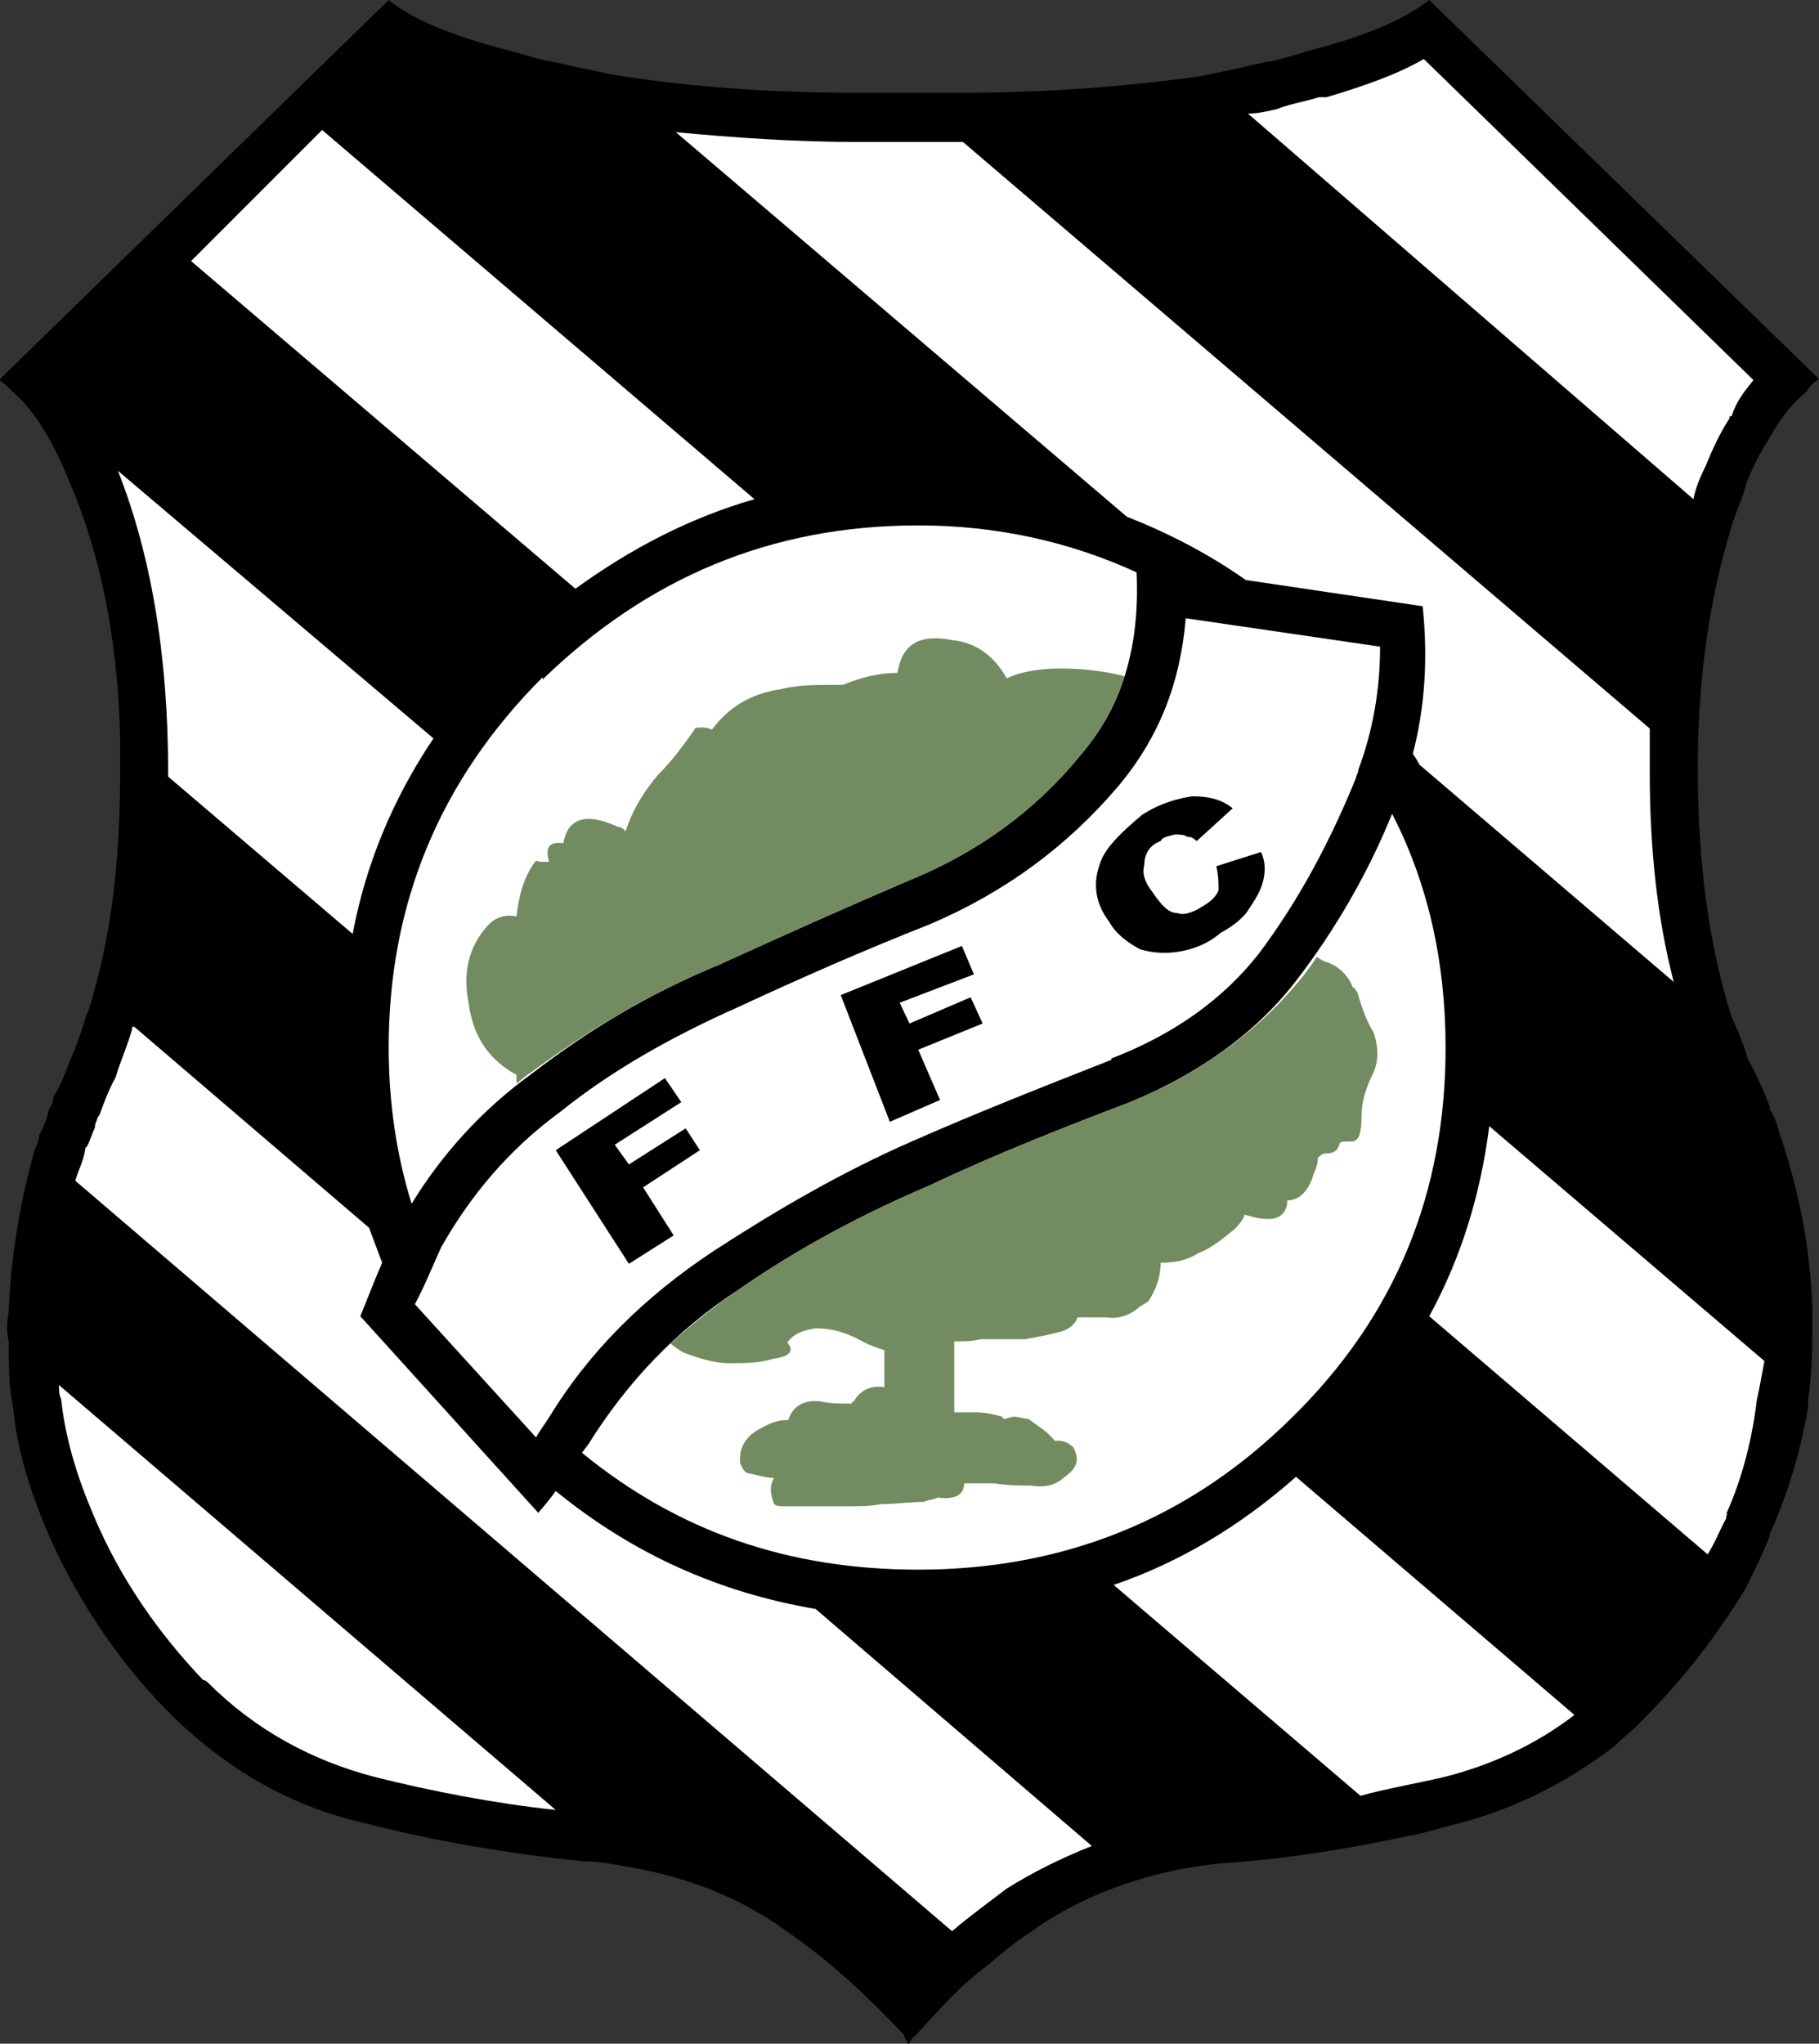 <?xml version="1.0" encoding="utf-8"?>
<!-- Generator: Adobe Illustrator 19.1.0, SVG Export Plug-In . SVG Version: 6.00 Build 0)  -->
<svg version="1.1" id="Layer_1" xmlns="http://www.w3.org/2000/svg" xmlns:xlink="http://www.w3.org/1999/xlink" x="0px" y="0px"
	 viewBox="-195.9 303.1 166.6 187.1" style="enable-background:new -195.9 303.1 166.6 187.1;" xml:space="preserve">
<rect x="-195.9" y="303.1" width="166.6" height="187.1" fill="#333333" stroke="none"/>
<style type="text/css">
	.st0{fill:#FFFFFF;}
	.st1{fill:#738B60;}
</style>
<g>
	<path d="M-37.4,351.6c0.4-1.5,1.1-2.8,1.5-4.4c0.6-1.5,1.3-2.8,2-3.9c1.1-2,2.2-3.3,3.5-4.4c0.2-0.4,0.7-0.9,1.1-1.1L-65,303.1
		c-2.2,1.7-5.7,3.3-10.9,4.6c-1.3,0.4-2.8,0.9-4.1,1.1c-2,0.4-3.9,0.9-6.1,1.3c-6.5,0.9-13.9,1.5-22,1.5c0,0,0,0-0.2,0
		c-0.9,0-1.7,0-2.4,0h-3.7c-0.7,0-1.1,0-1.7,0c-0.2,0-0.7,0-1.1,0c-8.5,0-16.1-0.6-22.8-1.7c-1.7-0.4-3.5-0.7-5-1.1
		c-1.5-0.2-2.8-0.7-4.4-1.1c-5-1.3-8.7-2.8-10.9-4.6l-35.7,34.8c0.4,0.2,0.9,0.7,1.3,1.1c2,1.7,3.7,4.6,5.2,8.3
		c2.8,6.5,4.4,14.4,4.6,23.3c0,1.1,0,2.2,0,3.3c0,7.4-0.7,14.1-2.4,20c-0.2,0.9-0.4,1.5-0.7,2.2c-0.4,1.3-0.9,2.8-1.5,4.1
		c-0.4,1.1-0.9,2.4-1.5,3.3c0,0.4-0.2,0.9-0.4,1.1c-0.2,0.9-0.4,1.5-0.9,2.4c0,0.4-0.2,0.9-0.4,1.3c-1.3,4.6-2.2,9.6-2.4,14.8
		c-0.2,1.1-0.2,2,0,2.8c0,2.2,0,4.1,0.4,6.1c0.4,4.1,1.7,8,3.3,11.7c2.8,6.3,6.7,12,11.5,16.7c5,4.8,10.7,8.1,17.4,9.6
		c6.5,1.7,13.3,2.8,20,3.5c1.3,0,2.4,0.2,3.5,0.4c5.7,0.9,10.7,2.8,15,5.9c4.1,2.8,7.6,6.1,10.9,9.6c0,0.2,0.2,0.4,0.4,0.9
		c0.2-0.4,0.4-0.7,0.7-0.9c2-2.2,4.1-4.6,6.7-6.5c1.3-1.1,2.6-2.2,3.9-3c2.8-2,5.9-3.5,9.4-4.6c2.8-0.9,5.9-1.5,9.1-1.7
		c5.4-0.4,10.7-1.3,15.9-2.4c1.3-0.2,2.8-0.7,4.4-1.1c5.2-1.3,10-3.7,14.4-7c0.9-0.9,2-1.7,2.8-2.6c3.7-3.7,6.7-7.6,9.4-12
		c0.7-1.5,1.5-3,2.2-4.8c0,0,0,0,0-0.2c1.7-3.7,2.8-7.6,3.5-11.5c0-0.2,0-0.4,0-0.7c0.4-2.8,0.4-5.4,0.4-8.3
		c-0.2-5.9-1.3-11.1-3-16.1c-0.2-0.7-0.4-1.5-0.9-2.2c0,0,0,0,0-0.2c0-0.2-1.3-3.3-2-4.4c-0.2-0.7-0.4-1.3-0.7-2
		c-0.2-0.7-0.7-1.5-0.9-2.2c-2-6.5-3-13.9-3-22.2c0-0.2,0-0.2,0-0.4C-40.4,365.1-39.3,357.9-37.4,351.6L-37.4,351.6z"/>
	<path class="st0" d="M-40.8,348.8c0.2-1.1,0.7-2.2,1.1-3c0.7-1.7,1.3-3,2.2-4.4c0-0.2,0-0.2,0.2-0.2c0.4-1.3,1.1-2.2,2-3.3
		l-30.2-29.4c-2.2,1.3-5.2,2.4-8.9,3.5c-0.2,0-0.4,0-0.7,0c-1.3,0.4-2.6,0.6-3.9,1.1c-0.9,0.2-1.7,0.4-2.6,0.4L-40.8,348.8
		L-40.8,348.8z"/>
	<path class="st0" d="M-190.5,429.9c0,0.4,0,0.9,0.2,1.3c0.4,3.7,1.5,7.2,3,10.7c2.4,5.7,5.9,10.7,10,15c0.2,0,0.4,0.2,0.4,0.2
		c4.4,4.4,9.6,7.2,15.4,8.7c5.2,1.3,10.9,2.4,16.5,3L-190.5,429.9L-190.5,429.9z"/>
	<path class="st0" d="M-185.1,346.2c3,7.6,4.6,16.8,4.6,27.6c0,0,0,0.2,0,0.4l16.9,14.4c1.2-6.4,3.7-12.4,7.4-17.9L-185.1,346.2
		L-185.1,346.2z"/>
	<path class="st0" d="M-71.3,467.5c2.6-0.7,5-1.1,7.6-1.7c4.4-1.1,8.5-3,12-5.7l-25.5-21.8c-5.1,4.5-10.6,7.8-16.7,9.9L-71.3,467.5
		L-71.3,467.5z"/>
	<path class="st0" d="M-166.4,315l-12,12l35.2,30c5.1-3.7,10.5-6.5,16.4-8.2L-166.4,315L-166.4,315z"/>
	<path class="st0" d="M-34.3,427.7l-25.2-21.5c-0.8,6.3-2.6,12.1-5.5,17.4l25.5,21.8c0.7-1.1,1.1-2.2,1.7-3.3c0-0.2,0-0.4,0.2-0.4
		h-0.2c1.5-3.3,2.4-7,2.8-10.4C-34.7,429.9-34.5,428.8-34.3,427.7L-34.3,427.7z"/>
	<path class="st0" d="M-66.5,372.1c0.2,0.3,0.4,0.6,0.6,1l23.3,19.9c-1.5-5.7-2.2-12.2-2.2-19.1c0-1.5,0-2.8,0-4.1l-62.9-53.7
		c-0.2,0-0.2,0-0.4,0c0,0,0,0-0.2,0c-0.9,0-1.7,0-2.4,0h-3.7c-0.7,0-1.1,0-1.7,0c-0.2,0-0.7,0-1.1,0c-5.9,0-11.5-0.4-16.8-0.9
		l41.3,35.2c3.8,1.5,7.5,3.4,10.9,5.8l16.2,2.4C-65.1,363.4-65.4,367.9-66.5,372.1L-66.5,372.1z"/>
	<path class="st0" d="M-162.9,423.6c0.7-1.7,1.3-3.3,2-4.9c-0.4-1.1-0.8-2.1-1.2-3.2l-21.5-18.4c-0.2,0-0.2,0-0.2,0.2
		c-0.4,1.5-1.1,3-1.5,4.4c-0.7,1.3-1.1,2.4-1.5,3.5c-0.2,0.2-0.2,0.4-0.4,0.9c0,0,0,0,0,0.2c-0.2,0.4-0.4,1.1-0.7,1.7
		c-0.2,0.2-0.2,0.2-0.2,0.4c-0.2,1.1-0.7,2-0.9,2.8l80.3,68.7c1.5-1.3,3.3-2.6,5-3.9c2.4-1.5,5-2.8,7.8-3.9l-25.3-21.7
		c-8.8-1.5-16.7-5-23.8-10.8c-0.5,0.7-1,1.3-1.6,2L-162.9,423.6L-162.9,423.6z"/>
	<path class="st0" d="M-147.2,401.4c4.8-3.7,10.4-7.2,17.2-10c5.7-2.6,11.5-5.2,17.6-7.8c6.3-2.6,11.5-6.5,15.4-11.3
		c4-4.6,5.5-10.2,5.2-16.8c-6.1-2.8-12.8-4.3-20-4.3c-13.5,0-24.8,4.8-34.4,14.1v-0.2c-9.4,9.4-14.1,20.7-14.1,33.9
		c0,5,0.7,9.8,2.1,14.3C-155.5,408.9-151.9,404.8-147.2,401.4L-147.2,401.4z"/>
	<path class="st0" d="M-77.2,392.9c-3.7,4.8-8.9,8.5-15.2,11.1c-6.3,2.4-12.4,4.8-18.3,7.6c-6.1,2.6-12,5.7-17.6,9.6
		c-5.7,3.7-10.2,8.5-13.7,14.1c-0.2,0.3-0.4,0.5-0.6,0.8c8.8,7.2,18.9,10.7,30.8,10.7c13.3,0,24.8-4.6,34.2-13.9
		c9.6-9.4,14.1-20.7,14.1-33.9c0-7.8-1.6-15-4.9-21.4C-70.5,382.8-73.5,388.1-77.2,392.9L-77.2,392.9z"/>
	<path class="st0" d="M-93.5,375.1c-4.6,5.4-10.2,9.6-17.2,12.6c-6.1,2.4-12,5-17.6,7.6c-6.3,2.8-11.7,5.9-16.3,9.6
		c-4.8,3.5-8.3,7.8-10.9,12.4c-0.9,2-1.5,3.5-2.4,5.2l11.1,12.2c0.2-0.4,0.7-1.1,1.1-1.7c3.7-6.1,8.7-11.1,15.2-15.4
		c5.7-3.7,11.7-7.2,18.1-10c5.9-2.6,12-5,18.1-7.4c0,0,0.2,0,0.2-0.2c5.7-2.2,10.2-5.4,13.5-9.6c3.9-5.2,6.7-10.7,8.9-16.1
		c0-0.2,0.2-0.4,0.2-0.7c1.3-3.5,2-7.2,2-11.3l-17.8-2.6C-87.8,365.7-89.8,370.7-93.5,375.1L-93.5,375.1z"/>
	<path d="M-94.3,387.5c-1.3-1.7-1.5-3.5-0.9-5.2c0.4-1.5,2-3,3.9-4.6c1.7-1.1,3.3-1.5,4.6-1.7c1.3,0,2.6,0.2,3.7,1.1l-3.3,3
		c-0.4-0.4-0.7-0.4-0.9-0.4c-0.2-0.2-0.7-0.2-1.1-0.2c-0.7,0.2-1.1,0.2-1.3,0.6c-1.1,0.4-1.5,1.3-1.5,2.2c-0.2,0.7,0,1.5,0.7,2.4
		c0.9,1.3,1.5,2,2.4,2c0.4,0.2,1.3,0,2.2-0.6c0.7-0.4,1.3-0.9,1.5-1.5c0-0.7,0-1.3-0.2-2.2l4.1-1.3c0.4,0.9,0.4,1.7,0.2,2.6
		c-0.2,0.9-0.7,1.7-1.3,2.6c-0.4,0.7-1.3,1.5-2.6,2.2c-1.3,1.1-2.6,1.5-3.7,1.7c-1.1,0.2-2.4,0.2-3.7-0.2
		C-92.6,389.4-93.7,388.6-94.3,387.5L-94.3,387.5z"/>
	<polygon points="-139.6,407.9 -138.3,409.7 -133.1,406.4 -131.8,408.4 -137,411.8 -134.2,416.2 -138.3,418.8 -145,408.4 
		-135,401.8 -133.5,404 	"/>
	<polygon points="-109.8,403.8 -114.4,405.8 -118.9,394.2 -107.8,389.7 -106.7,392.3 -113.5,394.9 -112.6,396.8 -107,394.4 
		-105.9,396.8 -111.8,399.2 	"/>
	<path class="st1" d="M-130,391.4c5.7-2.6,11.5-5.2,17.6-7.8c6.3-2.6,11.5-6.5,15.4-11.3c1.9-2.2,3.2-4.6,4.1-7.3
		c-2-0.5-4-0.7-5.8-0.7c-1.7,0-3.5,0.2-5,0.9c-1.1-2-2.8-3.3-5-3.5c-3-0.6-4.6,0.4-5,3c-1.7,0-3.3,0.4-5,1.1c-0.2,0-0.4,0-0.9,0
		c-1.5,0-3.3,0-4.8,0.4c-2.8,0.4-4.8,1.7-6.3,3.7c-0.4-0.2-0.7-0.2-0.9-0.2c-0.4,0-0.7,0-0.7,0.2c-0.9,1.3-2,2.8-3.3,4.1
		c-1.3,1.5-2.4,3.3-3,5.2c-0.2-0.2-0.4-0.4-0.7-0.4c-2.8-1.3-4.6-0.9-5,1.5c-1.3-0.2-1.7,0.4-1.3,1.7c-0.2,0-0.4,0-0.9,0
		c-0.2-0.2-0.4,0-0.4,0c-1.1,1.5-1.5,3.3-1.7,5c-0.9-0.2-1.7,0-2.4,0.6c-1.7,1.7-2.6,4.1-2,7.2c0.4,3.3,2,5.4,4.4,6.7
		c0,0.3,0,0.5,0,0.8c0.4-0.3,0.8-0.7,1.3-1C-142.4,397.7-136.8,394.2-130,391.4L-130,391.4z"/>
	<path class="st1" d="M-92.4,404c-6.3,2.4-12.4,4.8-18.3,7.6c-6.1,2.6-12,5.7-17.6,9.6c-2.2,1.5-4.3,3.2-6.2,4.9
		c0.4,0.3,0.9,0.7,1.4,0.9c1.1,0.4,2.6,0.9,3.9,0.9c1.5,0,2.8,0,4.1-0.4c1.5-0.2,2-0.7,1.3-1.5c0.7-0.9,1.5-1.1,2.6-1.3
		c1.5,0,2.8,0.4,4.1,1.1c0.7,0.4,1.5,0.7,2.2,0.9c0,0.2,0,0.2,0,0.4c0,0.9,0,2,0,3c-1.1-0.2-2.2,0.2-2.8,1.3c-0.2,0-0.2,0.2-0.2,0.2
		c-1.1,0-2,0-2.8-0.2c-1.5-0.2-2.6,0.4-3,1.7c-0.9,0-1.5,0.2-2.4,0.7c-1.3,0.6-2.2,1.7-2,3.3c0.2,0.4,0.4,0.9,0.9,0.9
		c0.9,0.2,1.5,0.4,2.2,0.4c-0.4,0.7-0.4,1.3,0,2.4c0,0,0.2,0.2,0.7,0.2c0.9,0,2,0,2.8,0c1.1,0,2.2,0,3.3,0s2,0,3-0.2
		c1.3,0,2.6-0.2,3.9-0.2c0.4-0.2,0.9-0.2,1.3-0.4c1.5,0.2,2.4-0.2,2.4-1.3c1.1,0,2,0,2.8,0c1.1,0.2,2.2,0.2,3.3,0.2
		c1.3,0.2,2.2,0,3-0.7c1.3-0.9,1.5-1.7,0.9-2.8c-0.4-0.4-0.9-0.6-1.3-0.6c-0.2,0-0.4,0-0.4,0c-0.7-0.9-1.5-1.3-2.4-2
		c-0.4,0-0.9-0.2-1.3-0.2s-0.7,0.2-0.9,0.2c0,0-0.2,0-0.2-0.2c-0.7-0.2-1.5-0.4-2.4-0.4c-0.7,0-1.3,0-2,0c0-0.4,0-1.1,0-1.7
		c0-1.5,0-2.8,0-4.1c0-0.2,0-0.4,0-0.7c0.9,0,1.7,0,2.4-0.2c1.5,0,2.8,0,4.1,0c1.1-0.2,2.2-0.4,3.3-0.7c0.7-0.2,1.3-0.7,1.5-1.3
		c0.9,0,1.5,0,2.6,0c1.1,0.2,2.2-0.2,3-0.9c0.2-0.2,0.4-0.2,0.9-0.6c0.7-1.1,1.1-2.2,1.1-3.5c1.3,0,2.4-0.2,3.5-0.9
		c1.1-0.4,2.2-1.3,3.3-2.2c0.2-0.2,0.7-0.7,0.9-1.3c0.7,0.2,1.3,0.4,2.2,0.4c1.1,0,1.7-0.7,1.7-1.7c1.1,0,2-0.9,2.4-2.4
		c0.2-0.4,0.4-0.9,0.4-1.5c0.2-0.2,0.4-0.4,0.7-0.4c0.7,0,1.1-0.2,1.3-0.9c0-0.2,0.4-0.2,1.1-0.2s0.9-0.9,0.9-2.2
		c0-1.5,0.4-2.6,0.9-3.7c0.7-1.3,0.7-2.6,0.2-4.1c-0.7-1.1-1.1-2.4-1.5-3.7c-0.2-0.2-0.2-0.4-0.4-0.4c-0.4-1.1-1.3-2-2.6-2.4
		c-0.3-0.1-0.5-0.3-0.7-0.4c-0.5,0.8-1.1,1.6-1.7,2.3C-80.9,397.7-86.1,401.4-92.4,404L-92.4,404z"/>
</g>
</svg>
